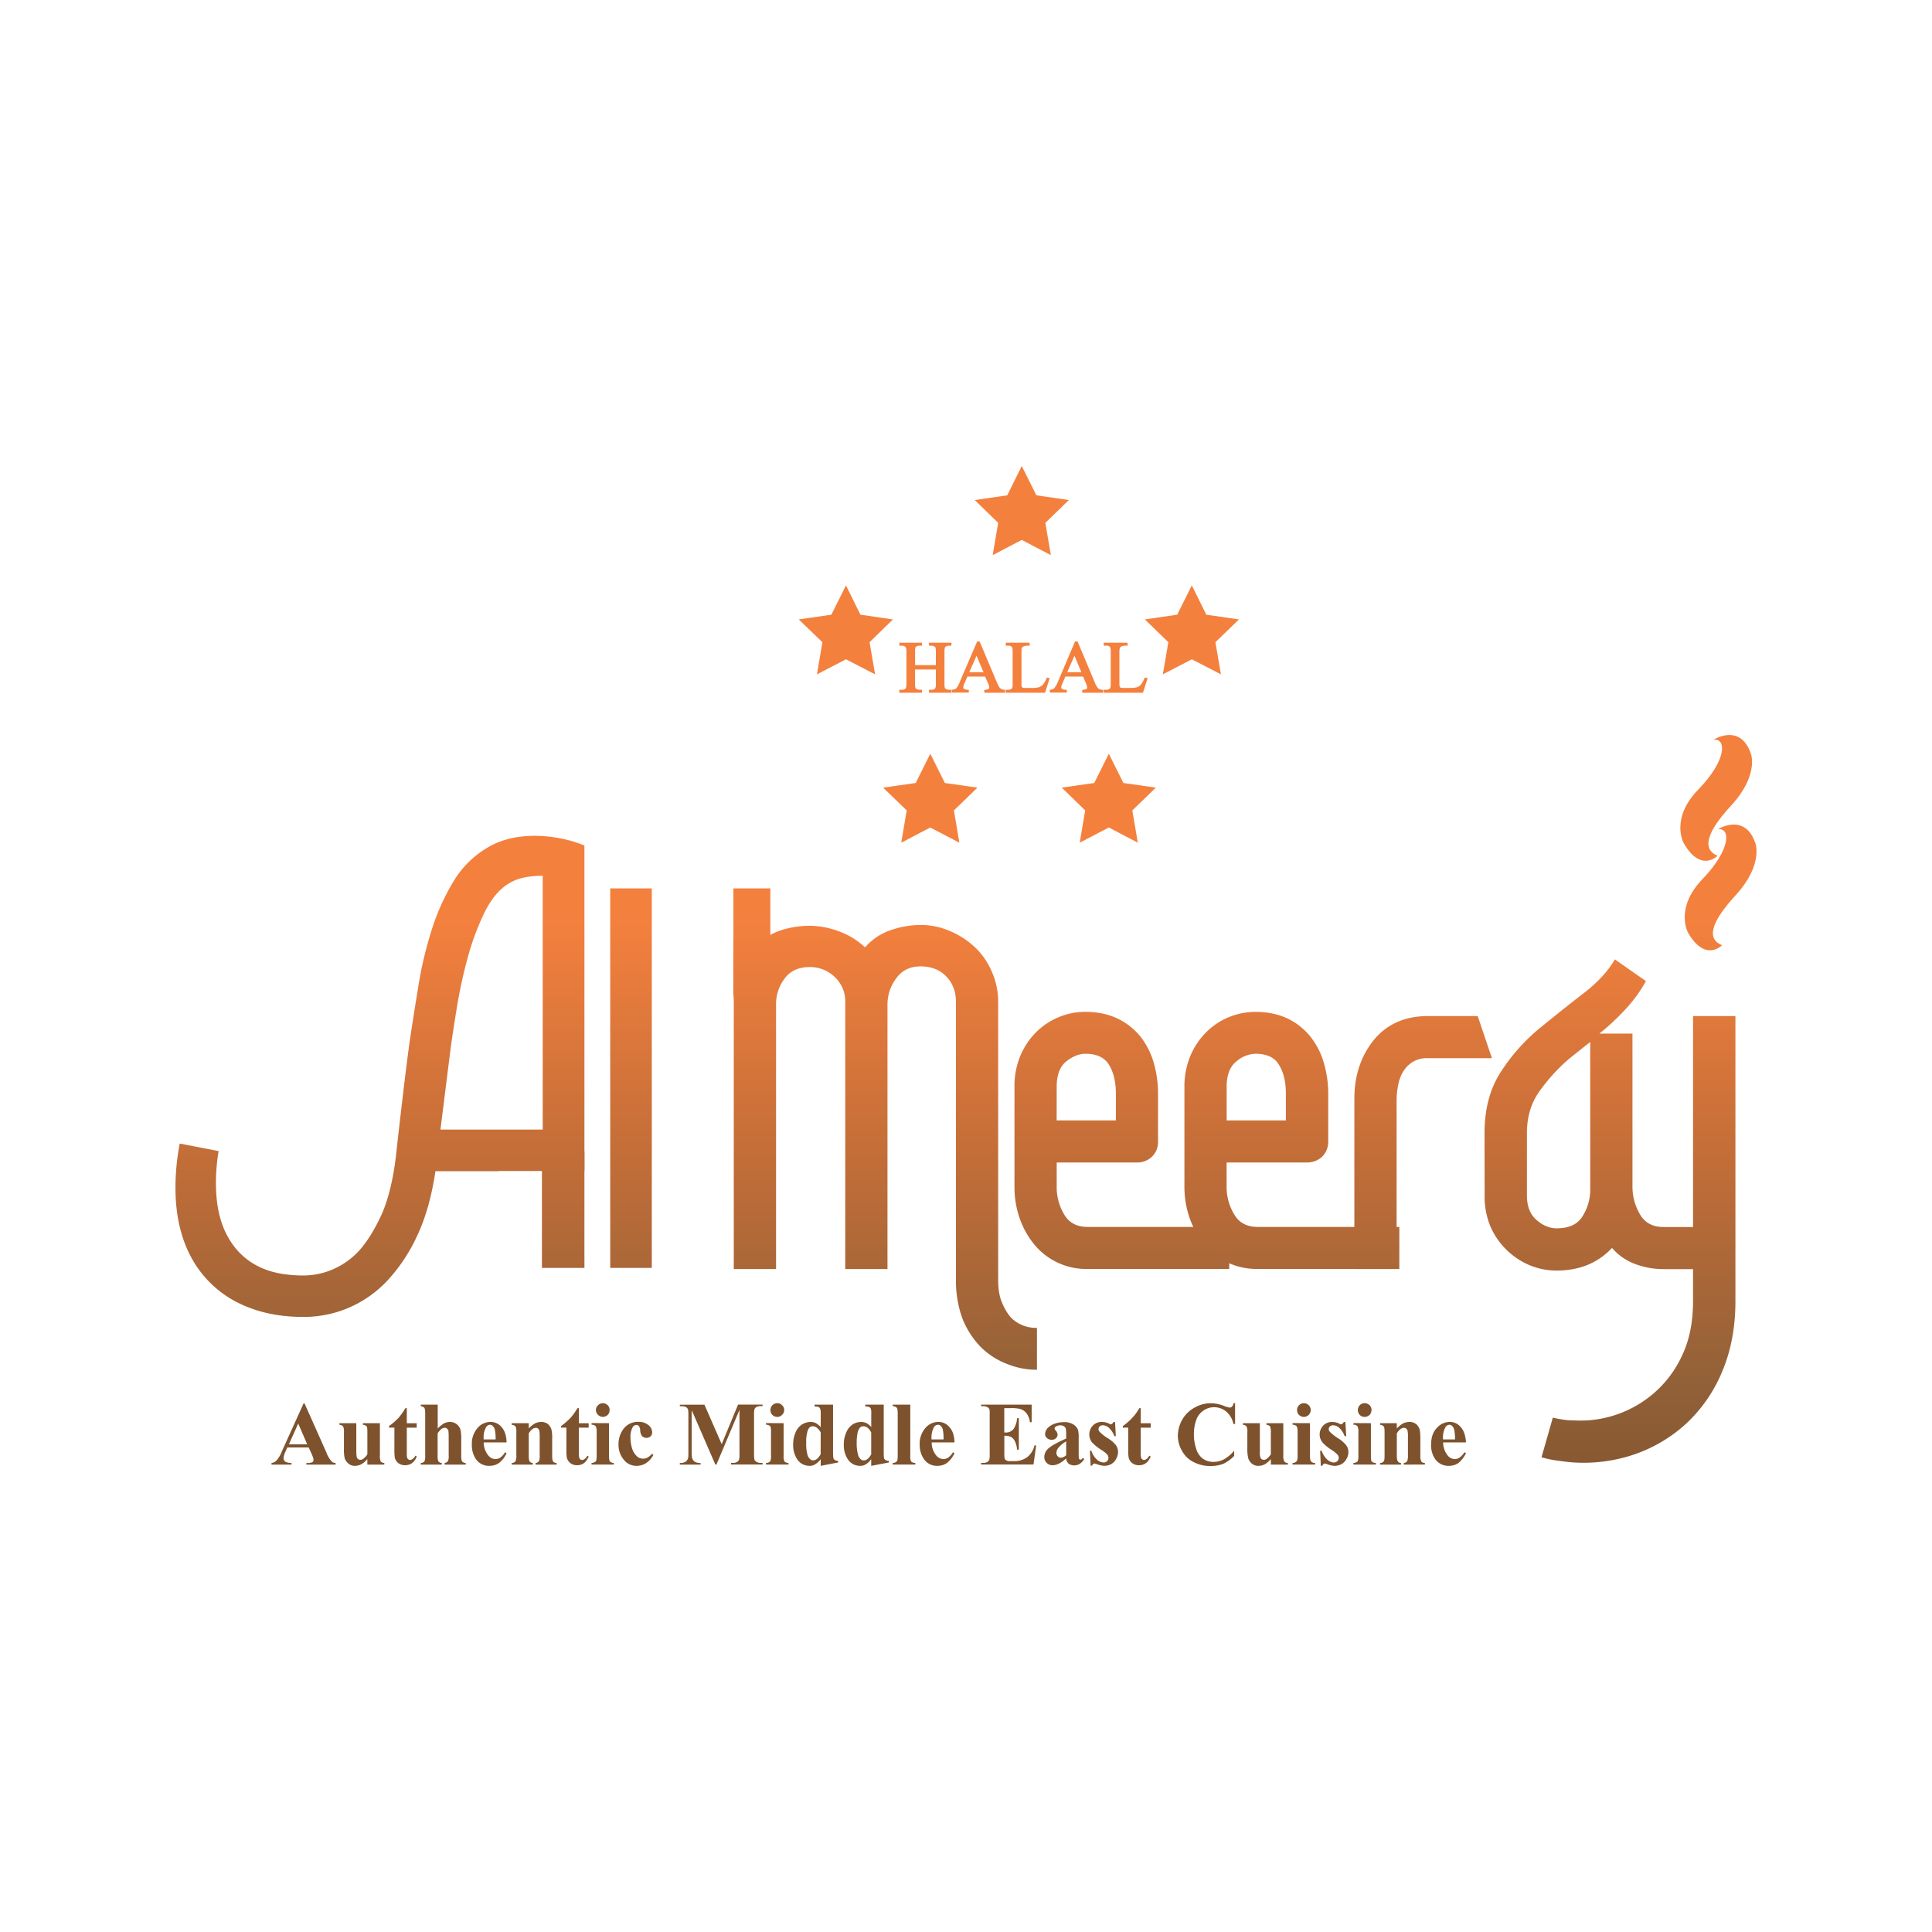 <svg xmlns="http://www.w3.org/2000/svg" xmlns:xlink="http://www.w3.org/1999/xlink" viewBox="0 0 1024 1024"><defs><style>.a{fill:url(#a);}.b{fill:url(#b);}.c{fill:url(#c);}.d{fill:url(#d);}.e{fill:url(#e);}.f{fill:url(#f);}.g{fill:url(#g);}.h{fill:url(#h);}.i{fill:url(#i);}.j{fill:url(#j);}.k{fill:url(#k);}.l{fill:url(#l);}.m{fill:url(#m);}.n{fill:url(#n);}.o{fill:url(#o);}.p{fill:url(#p);}.q{fill:url(#q);}.r{fill:url(#r);}.s{fill:url(#s);}.t{fill:url(#t);}.u{fill:url(#u);}.v{fill:url(#v);}.w{fill:url(#w);}.x{fill:url(#x);}.y{fill:url(#y);}.z{fill:url(#z);}.aa{fill:url(#aa);}.ab{fill:url(#ab);}.ac{fill:url(#ac);}.ad{fill:url(#ad);}.ae{fill:url(#ae);}.af{fill:url(#af);}.ag{fill:url(#ag);}.ah{fill:url(#ah);}.ai{fill:url(#ai);}.aj{fill:url(#aj);}.ak{fill:url(#ak);}.al{fill:url(#al);}.am{fill:url(#am);}.an{fill:url(#an);}.ao{fill:url(#ao);}.ap{fill:url(#ap);}.aq{fill:url(#aq);}.ar{fill:url(#ar);}.as{fill:url(#as);}.at{fill:url(#at);}.au{fill:url(#au);}.av{fill:url(#av);}</style><linearGradient id="a" x1="469.16" y1="487.43" x2="469.16" y2="845.12" gradientUnits="userSpaceOnUse"><stop offset="0" stop-color="#f4803e"/><stop offset="0.34" stop-color="#c46e38"/><stop offset="0.68" stop-color="#936138"/><stop offset="1" stop-color="#754c28"/></linearGradient><linearGradient id="b" x1="594.63" y1="487.45" x2="594.63" y2="845.21" xlink:href="#a"/><linearGradient id="c" x1="684.72" y1="487.45" x2="684.72" y2="845.21" xlink:href="#a"/><linearGradient id="d" x1="754.3" y1="487.44" x2="754.3" y2="845.22" xlink:href="#a"/><linearGradient id="e" x1="848.82" y1="487.47" x2="848.82" y2="845.26" xlink:href="#a"/><linearGradient id="f" x1="868.42" y1="487.45" x2="868.42" y2="845.17" xlink:href="#a"/><linearGradient id="g" x1="201.38" y1="487.46" x2="201.38" y2="845.11" xlink:href="#a"/><linearGradient id="h" x1="334.45" y1="487.47" x2="334.45" y2="845.15" xlink:href="#a"/><linearGradient id="i" x1="298.49" y1="487.43" x2="298.49" y2="845.2" xlink:href="#a"/><linearGradient id="j" x1="398.5" y1="487.49" x2="398.5" y2="845.58" xlink:href="#a"/><linearGradient id="k" x1="160.86" y1="487.31" x2="160.86" y2="845.24" gradientUnits="userSpaceOnUse"><stop offset="0.88" stop-color="#7d522d"/><stop offset="1" stop-color="#754c28"/></linearGradient><linearGradient id="l" x1="191.78" y1="486.9" x2="191.78" y2="845.35" xlink:href="#k"/><linearGradient id="m" x1="213.51" y1="487.44" x2="213.51" y2="845.22" xlink:href="#k"/><linearGradient id="n" x1="234.9" y1="487.73" x2="234.9" y2="845.14" xlink:href="#k"/><linearGradient id="o" x1="259.27" y1="486.96" x2="259.27" y2="845.34" xlink:href="#k"/><linearGradient id="p" x1="283.14" y1="487.14" x2="283.14" y2="845.28" xlink:href="#k"/><linearGradient id="q" x1="304.73" y1="487.44" x2="304.73" y2="845.22" xlink:href="#k"/><linearGradient id="r" x1="319.45" y1="487.4" x2="319.45" y2="845.21" xlink:href="#k"/><linearGradient id="s" x1="337.05" y1="486.96" x2="337.05" y2="845.34" xlink:href="#k"/><linearGradient id="t" x1="382.28" y1="487.73" x2="382.28" y2="845.14" xlink:href="#k"/><linearGradient id="u" x1="411.96" y1="487.4" x2="411.96" y2="845.21" xlink:href="#k"/><linearGradient id="v" x1="432.28" y1="487.59" x2="432.28" y2="845.19" xlink:href="#k"/><linearGradient id="w" x1="459.18" y1="487.59" x2="459.18" y2="845.19" xlink:href="#k"/><linearGradient id="x" x1="479.17" y1="487.73" x2="479.17" y2="845.14" xlink:href="#k"/><linearGradient id="y" x1="496.67" y1="486.96" x2="496.67" y2="845.34" xlink:href="#k"/><linearGradient id="z" x1="534.59" y1="487.73" x2="534.59" y2="845.14" xlink:href="#k"/><linearGradient id="aa" x1="564.08" y1="486.95" x2="564.08" y2="845.34" xlink:href="#k"/><linearGradient id="ab" x1="584.98" y1="486.96" x2="584.98" y2="845.34" xlink:href="#k"/><linearGradient id="ac" x1="602.5" y1="487.44" x2="602.5" y2="845.22" xlink:href="#k"/><linearGradient id="ad" x1="639.45" y1="487.03" x2="639.45" y2="845.33" xlink:href="#k"/><linearGradient id="ae" x1="670.67" y1="486.9" x2="670.67" y2="845.35" xlink:href="#k"/><linearGradient id="af" x1="691.09" y1="487.4" x2="691.09" y2="845.21" xlink:href="#k"/><linearGradient id="ag" x1="707.1" y1="486.96" x2="707.1" y2="845.34" xlink:href="#k"/><linearGradient id="ah" x1="723.3" y1="487.4" x2="723.3" y2="845.21" xlink:href="#k"/><linearGradient id="ai" x1="743.34" y1="487.14" x2="743.34" y2="845.28" xlink:href="#k"/><linearGradient id="aj" x1="767.72" y1="486.96" x2="767.72" y2="845.34" xlink:href="#k"/><linearGradient id="ak" x1="490.49" y1="487.3" x2="490.49" y2="844.63" xlink:href="#a"/><linearGradient id="al" x1="544.7" y1="487.3" x2="544.7" y2="844.63" xlink:href="#a"/><linearGradient id="am" x1="596.6" y1="487.3" x2="596.6" y2="844.63" xlink:href="#a"/><linearGradient id="an" x1="518.6" y1="487.36" x2="518.6" y2="844.84" xlink:href="#a"/><linearGradient id="ao" x1="570.55" y1="487.36" x2="570.55" y2="844.84" xlink:href="#a"/><linearGradient id="ap" x1="541.58" y1="487.69" x2="541.58" y2="845.78" xlink:href="#a"/><linearGradient id="aq" x1="448.31" y1="487.27" x2="448.31" y2="844.63" xlink:href="#a"/><linearGradient id="ar" x1="631.73" y1="487.27" x2="631.73" y2="844.63" xlink:href="#a"/><linearGradient id="as" x1="493.07" y1="487.41" x2="493.07" y2="844.78" xlink:href="#a"/><linearGradient id="at" x1="587.7" y1="487.41" x2="587.7" y2="844.78" xlink:href="#a"/><linearGradient id="au" x1="909.62" y1="487.43" x2="909.62" y2="845.12" xlink:href="#a"/><linearGradient id="av" x1="911.99" y1="487.43" x2="911.99" y2="845.08" xlink:href="#a"/></defs><path class="a" d="M535.78,698.32a29.08,29.08,0,0,1-4.67-7.9c-1.41-3.17-2.06-7.21-2.06-12.22V531.41a39.66,39.66,0,0,0-3.4-16.5,39,39,0,0,0-9.07-13,44.48,44.48,0,0,0-13.34-8.54,38.61,38.61,0,0,0-15.31-3.12A49.12,49.12,0,0,0,472.1,493a31.15,31.15,0,0,0-13.25,8.73l-.4.35A40,40,0,0,0,445,493.76a45.5,45.5,0,0,0-15.68-3.08,50.38,50.38,0,0,0-13.46,1.8,34.93,34.93,0,0,0-12,5.91,76.25,76.25,0,0,0-6.21-10.26c-.4.44-.71.87-1.08,1.3-2.62,3.28-5.18,6.54-7.9,9.74v27c.12,1.73.25,3.49.25,5.28V672.61h22.41V532.19a22.47,22.47,0,0,1,4.5-13.5c3-4.1,7.41-6.14,13.46-6.14a18.67,18.67,0,0,1,13.06,5.21A17.47,17.47,0,0,1,448,531.14V672.61h22.38V532.19a23.09,23.09,0,0,1,4.53-13.5c3-4.3,7.35-6.49,13-6.49s10,1.73,13.46,5.17,5.31,8.1,5.31,13.77v147A57.74,57.74,0,0,0,510.16,699a46.13,46.13,0,0,0,9.56,14.84,39.94,39.94,0,0,0,13.84,9A41.53,41.53,0,0,0,549.61,726V703.8A18.87,18.87,0,0,1,535.78,698.32Z"/><path class="b" d="M576.52,650.3c-5.77,0-9.94-2.19-12.53-6.69a28.08,28.08,0,0,1-3.92-14.84V616.14h42.57a11.18,11.18,0,0,0,8-3.14,10.67,10.67,0,0,0,3.14-7.93V579.74a58.57,58.57,0,0,0-2.41-16.9,40.48,40.48,0,0,0-7.59-14.27c-7.28-8.2-16.7-12.26-28.4-12.26a35.79,35.79,0,0,0-14.26,2.82,36.82,36.82,0,0,0-11.94,7.93,39.59,39.59,0,0,0-8.43,12.64A42.06,42.06,0,0,0,537.69,576v53.13a50.29,50.29,0,0,0,2.53,15.94,45.52,45.52,0,0,0,7.5,13.95,35.63,35.63,0,0,0,28.8,13.55h75V650.3ZM560.07,576c0-6.16,1.64-10.65,5-13.36s6.73-4.12,10.31-4.12c5.93,0,10.13,2,12.51,6s3.55,9.08,3.55,15.22v14.1h-31.4Z"/><path class="c" d="M666.6,650.3c-5.68,0-9.88-2.19-12.47-6.69a28.12,28.12,0,0,1-4-14.84V616.14h42.59a11.45,11.45,0,0,0,8.12-3.14,11.12,11.12,0,0,0,3.15-7.93V579.74a58.59,58.59,0,0,0-2.47-16.9,40.36,40.36,0,0,0-7.68-14.27c-7.17-8.2-16.64-12.26-28.37-12.26a37.06,37.06,0,0,0-26.12,10.75,39.17,39.17,0,0,0-8.46,12.64A42.07,42.07,0,0,0,627.77,576v53.13a50.07,50.07,0,0,0,2.59,15.94,46.24,46.24,0,0,0,7.53,13.95,35.44,35.44,0,0,0,12.1,9.83,36.35,36.35,0,0,0,16.61,3.72h75.07V650.3ZM650.15,576c0-6.16,1.69-10.65,5.09-13.36a16,16,0,0,1,10.25-4.12c6,0,10.21,2,12.47,6,2.47,4,3.58,9.08,3.58,15.22v14.1H650.15Z"/><path class="d" d="M717.84,672.61V582.37c0-12.14,3.37-22.46,10.25-31.08,6.91-8.45,16.51-12.75,28.64-12.75h26.49l7.53,22.31h-34a14.54,14.54,0,0,0-8,2,15.61,15.61,0,0,0-5.09,5.2,20.34,20.34,0,0,0-2.6,7.08,40.81,40.81,0,0,0-.83,7.6v89.89Z"/><path class="e" d="M786.83,600.61q0-19.74,9.17-33.3a100.69,100.69,0,0,1,20.71-22.87c7.26-5.9,14.63-11.85,22.35-17.77s13.31-12,16.85-18.19L872.37,520a74.34,74.34,0,0,1-10.9,15,123.17,123.17,0,0,1-13.76,12.82h17.53v81a28.76,28.76,0,0,0,4,14.84c2.59,4.5,6.79,6.69,12.53,6.69H910.8v22.31H881.72A42.9,42.9,0,0,1,866.78,670a29.64,29.64,0,0,1-12.38-8.57c-7.5,8-17.29,12-29.48,12a37.31,37.31,0,0,1-14.23-2.86A39.27,39.27,0,0,1,790,650.15a40.85,40.85,0,0,1-3.12-16.53Zm56-48.34-11.15,8.88a97.21,97.21,0,0,0-16.3,18.06c-4.1,6.09-6.08,13.16-6.08,21.4v33c0,5.68,1.67,10,5,12.93s7,4.5,10.68,4.5c6.42,0,11-2,13.61-6.11a26.41,26.41,0,0,0,4.27-14Z"/><path class="f" d="M919.81,538.54V689.68c0,13.84-2.38,26.25-6.94,37.09A79,79,0,0,1,894,754.28a78.24,78.24,0,0,1-27.69,16.56,83.57,83.57,0,0,1-33.22,4.22c-2.75-.24-5.43-.59-8-.95a56,56,0,0,1-8.06-1.73l6-21a54.62,54.62,0,0,0,5.68,1.07,31.52,31.52,0,0,0,5.62.39,58.73,58.73,0,0,0,22-2.93,59.86,59.86,0,0,0,20.31-11.55,58.77,58.77,0,0,0,14.94-20c3.89-8.18,5.77-17.79,5.77-28.91V538.54Z"/><path class="g" d="M265.4,620.64h44.36V448.13a69.71,69.71,0,0,0-13.86-4A75,75,0,0,0,283.58,443q-14.71,0-25.06,6.17a51.55,51.55,0,0,0-18.59,18.71,118.18,118.18,0,0,0-11.63,26.61,203.75,203.75,0,0,0-6.79,29.66c-1.67,10.14-3.09,19.22-4.3,27.32-1.26,9-2.46,18.83-3.7,29.3s-2.47,21.11-3.64,31.86c-1.48,12.49-4,22.74-7.47,30.77-3.71,8.09-7.66,14.55-12,19.41a41,41,0,0,1-14.26,10.09,39.45,39.45,0,0,1-15.25,3.13c-9.6,0-17.56-1.6-23.8-4.74a36.5,36.5,0,0,1-14.54-12.86c-5.43-8-8.09-18.44-8.09-31.15a98.21,98.21,0,0,1,1.42-17.18l-20.62-4A124.3,124.3,0,0,0,93,629.52q0,24.6,11,41.36a57.36,57.36,0,0,0,23.4,20.21c9.75,4.61,20.8,6.91,33.4,6.91a60.68,60.68,0,0,0,23.37-4.58A61.3,61.3,0,0,0,204.9,679.2,90.09,90.09,0,0,0,221.1,655c4.57-9.68,7.72-21.05,9.7-34.25h33.4A5.34,5.34,0,0,1,265.4,620.64ZM239,554.41c.77-5.2,1.73-11.92,3.15-20.38a249.35,249.35,0,0,1,5.52-25.63,137.83,137.83,0,0,1,8.83-24.15c3.61-7.47,7.93-12.83,13.12-15.95a24.78,24.78,0,0,1,7.31-3,45.72,45.72,0,0,1,10.72-1.09V598.71H233.45Z"/><rect class="h" x="323.43" y="470.87" width="22.04" height="201.14"/><rect class="i" x="287.23" y="610.23" width="22.53" height="61.79"/><rect class="j" x="388.72" y="470.87" width="19.57" height="53.3"/><path class="k" d="M163.6,767.18H152.27l-1.36,3.11a8.16,8.16,0,0,0-.62,2.55,2.34,2.34,0,0,0,1.11,2,8.31,8.31,0,0,0,3.12.6v.84H143.9v-.84a4.42,4.42,0,0,0,2.75-1.46,15.5,15.5,0,0,0,2.78-4.81l11.48-25.35h.49L173,769.86a13.76,13.76,0,0,0,2.68,4.61,2.9,2.9,0,0,0,2.2.95v.84h-15.5v-.84H163a5.11,5.11,0,0,0,2.72-.53,1.47,1.47,0,0,0,.43-1.16,2.08,2.08,0,0,0-.13-.86c0-.14-.24-.7-.61-1.76Zm-.78-1.67-4.75-11-4.94,11Z"/><path class="l" d="M201.35,754.31V771.5a6.3,6.3,0,0,0,.46,3.1,2.49,2.49,0,0,0,1.89.82v.84h-9v-2.92a11.06,11.06,0,0,1-3.15,2.7,7.24,7.24,0,0,1-3.49.89,5.06,5.06,0,0,1-3.33-1.16,7.31,7.31,0,0,1-2-2.68,20.67,20.67,0,0,1-.43-5.27v-8.74a6.39,6.39,0,0,0-.49-3.13,3.26,3.26,0,0,0-1.91-.78v-.86h8.95v15a18.69,18.69,0,0,0,.24,3,2.33,2.33,0,0,0,.75,1.06,1.68,1.68,0,0,0,1.07.35,2.3,2.3,0,0,0,1.52-.46,8.68,8.68,0,0,0,2.28-2.44V759.08c0-1.66-.06-2.68-.37-3.13a3.61,3.61,0,0,0-2-.78v-.86Z"/><path class="m" d="M215.61,746.34v8h5.25v2.36h-5.25v13.49a11.64,11.64,0,0,0,.18,2.44,1.56,1.56,0,0,0,.62.84,1.09,1.09,0,0,0,.8.35c1,0,2.1-.73,3-2.29l.68.5c-1.24,3.06-3.34,4.58-6.27,4.58a6.1,6.1,0,0,1-3.55-1.16,5.83,5.83,0,0,1-1.79-2.69,27.73,27.73,0,0,1-.24-4.28V756.67h-2.85v-.82a35.72,35.72,0,0,0,5.07-4.38,33.9,33.9,0,0,0,3.61-5.13Z"/><path class="n" d="M232,744.5v12.63a15.39,15.39,0,0,1,3.3-2.69,6.92,6.92,0,0,1,3.18-.78,5.68,5.68,0,0,1,3.52,1.16,5.93,5.93,0,0,1,2,2.74,21.61,21.61,0,0,1,.46,5.36v8.58c0,1.64.15,2.69.49,3.1a2.44,2.44,0,0,0,1.89.82v.84H235.67v-.84a2.75,2.75,0,0,0,1.73-1,5.9,5.9,0,0,0,.41-2.94v-9.79a29.79,29.79,0,0,0-.16-3.44,2.2,2.2,0,0,0-.8-1.09,1.4,1.4,0,0,0-1.11-.4,3.08,3.08,0,0,0-1.79.64,9.65,9.65,0,0,0-2,2.33V771.5a7.7,7.7,0,0,0,.34,2.94,2.49,2.49,0,0,0,1.88,1v.84H223v-.84a2.52,2.52,0,0,0,2-.95,7.51,7.51,0,0,0,.36-3V749.23c0-1.67-.15-2.66-.49-3.07a2.88,2.88,0,0,0-1.85-.85v-.81Z"/><path class="o" d="M268.49,764.5H256.36a11.16,11.16,0,0,0,2.38,6.83,4.84,4.84,0,0,0,3.85,2,4.72,4.72,0,0,0,2.66-.82,9.66,9.66,0,0,0,2.44-2.78l.8.47a13.25,13.25,0,0,1-4,5.21,8.63,8.63,0,0,1-5,1.51,8.34,8.34,0,0,1-7.4-3.79,13.33,13.33,0,0,1-2-7.51,12.51,12.51,0,0,1,3-8.73,9,9,0,0,1,6.95-3.24,7.51,7.51,0,0,1,5.8,2.74C267.53,758.19,268.4,761,268.49,764.5Zm-5.81-1.58a23.35,23.35,0,0,0-.4-5.19,3.84,3.84,0,0,0-1.36-2.11,1.7,1.7,0,0,0-1.23-.45,2.46,2.46,0,0,0-2,1.18,10.78,10.78,0,0,0-1.36,5.79v.78Z"/><path class="p" d="M280.25,754.31v2.82a12.3,12.3,0,0,1,3.27-2.66,7,7,0,0,1,3.4-.81,5.61,5.61,0,0,1,3.55,1.16,6.58,6.58,0,0,1,1.82,2.94,20.1,20.1,0,0,1,.37,5.16v8.55c0,1.67.15,2.72.49,3.13a2.38,2.38,0,0,0,1.88.82v.84H283.89v-.84a2.42,2.42,0,0,0,1.82-1.06,7,7,0,0,0,.34-2.89v-9.76a22.79,22.79,0,0,0-.18-3.44,2.29,2.29,0,0,0-.68-1.09,1.74,1.74,0,0,0-1.11-.4c-1.36,0-2.66,1-3.83,2.94v11.75c0,1.62.12,2.64.46,3.07a2.08,2.08,0,0,0,1.7.88v.84H271.24v-.84a2.57,2.57,0,0,0,2-.95,6.48,6.48,0,0,0,.43-3V759.08a6.39,6.39,0,0,0-.49-3.13,3.3,3.3,0,0,0-2-.78v-.86Z"/><path class="q" d="M306.83,746.34v8H312v2.36h-5.21v13.49a7.74,7.74,0,0,0,.24,2.44,1.57,1.57,0,0,0,1.42,1.19c1,0,1.95-.73,2.91-2.29l.64.5c-1.29,3.06-3.27,4.58-6.17,4.58a5.7,5.7,0,0,1-3.55-1.16,5.4,5.4,0,0,1-1.82-2.69,23.63,23.63,0,0,1-.25-4.28V756.67h-2.84v-.82a39.29,39.29,0,0,0,5.06-4.38,35.6,35.6,0,0,0,3.65-5.13Z"/><path class="r" d="M322.79,754.31v17.34c0,1.58.15,2.6.55,3a2.88,2.88,0,0,0,2,.76v.84H313.52v-.84a3.34,3.34,0,0,0,2.26-.88c.31-.35.46-1.31.46-2.89V758.86a5.59,5.59,0,0,0-.55-3,3.27,3.27,0,0,0-2.17-.74v-.86Zm-3.28-10.59a3.66,3.66,0,0,1,2.6,1.09,3.45,3.45,0,0,1,1,2.54,3.58,3.58,0,0,1-1,2.57,3.91,3.91,0,0,1-2.6,1.07,3.78,3.78,0,0,1-3.67-3.64,3.37,3.37,0,0,1,1.14-2.54A3.3,3.3,0,0,1,319.51,743.72Z"/><path class="s" d="M345.57,770.56l.74.55a11.56,11.56,0,0,1-3.89,4.38,9.4,9.4,0,0,1-4.88,1.44,8.47,8.47,0,0,1-7-3.35,12.25,12.25,0,0,1-2.72-8,13.37,13.37,0,0,1,2.41-7.9,9.37,9.37,0,0,1,8-4.07,8,8,0,0,1,5.43,1.71,4.92,4.92,0,0,1,2,3.88,2.78,2.78,0,0,1-.86,2.08,3,3,0,0,1-2.2.81,3.34,3.34,0,0,1-2.28-.88,5.37,5.37,0,0,1-1-3.3,4.34,4.34,0,0,0-.71-2.08,1.7,1.7,0,0,0-1.27-.57,2.39,2.39,0,0,0-2,1.16,10.6,10.6,0,0,0-1.17,5.6,19,19,0,0,0,.92,5.9,9.48,9.48,0,0,0,2.78,4.2,4.64,4.64,0,0,0,3,1,4.86,4.86,0,0,0,2.22-.51A10.56,10.56,0,0,0,345.57,770.56Z"/><path class="t" d="M382.52,765.45l8.67-21h13v.81h-1a4.9,4.9,0,0,0-2.29.49,2.73,2.73,0,0,0-1,1.12,12.12,12.12,0,0,0-.24,2.94v20.93a12.78,12.78,0,0,0,.24,3,2.64,2.64,0,0,0,1.12,1.1,3.8,3.8,0,0,0,2.16.53h1v.84H387.49v-.84h1a4,4,0,0,0,2.2-.53,2.59,2.59,0,0,0,1-1.16,10,10,0,0,0,.25-2.94V747.27l-12.22,29h-.56l-12.53-28.84v22.39a13.54,13.54,0,0,0,.19,2.89,4.06,4.06,0,0,0,1.23,1.93,5.8,5.8,0,0,0,3.27.79v.84h-11v-.84h.47a4.7,4.7,0,0,0,1.88-.36,3.32,3.32,0,0,0,1.42-1,4.58,4.58,0,0,0,.71-1.68c0-.19.06-1,.06-2.4v-20.1a13.93,13.93,0,0,0-.22-3,3.31,3.31,0,0,0-1.07-1.12,5.84,5.84,0,0,0-2.17-.43h-1.08v-.81h13.06Z"/><path class="u" d="M415.33,754.31v17.34a6,6,0,0,0,.49,3,3.11,3.11,0,0,0,2.1.76v.84H406v-.84a3.19,3.19,0,0,0,2.22-.88,5.75,5.75,0,0,0,.43-2.89V758.86a6.25,6.25,0,0,0-.43-3,3.71,3.71,0,0,0-2.22-.74v-.86ZM412,743.72a3.13,3.13,0,0,1,2.5,1.09,3.18,3.18,0,0,1,1.14,2.54,3.5,3.5,0,0,1-1.14,2.57A3.41,3.41,0,0,1,412,751a3.79,3.79,0,0,1-2.63-1.07,3.41,3.41,0,0,1-1-2.57,3.29,3.29,0,0,1,1-2.54A3.56,3.56,0,0,1,412,743.72Z"/><path class="v" d="M441.53,744.5v25.11a21.64,21.64,0,0,0,.16,3.09,1.83,1.83,0,0,0,.71,1.09,3.72,3.72,0,0,0,1.82.52v.83L435,776.93v-3.55a10,10,0,0,1-3,2.77,5.24,5.24,0,0,1-2.91.78,7.79,7.79,0,0,1-6.76-3.79,13.85,13.85,0,0,1-1.94-7.48,15.88,15.88,0,0,1,1.23-6.33,9.17,9.17,0,0,1,3.37-4.27,8.77,8.77,0,0,1,4.66-1.4,6.29,6.29,0,0,1,2.75.62A10.44,10.44,0,0,1,435,756.4v-6.59a10.14,10.14,0,0,0-.24-3,2.7,2.7,0,0,0-.81-1.06,6.54,6.54,0,0,0-2.22-.26v-1ZM435,759.25c-1.2-2.19-2.62-3.3-4.26-3.3a2.88,2.88,0,0,0-1.51.48,4.85,4.85,0,0,0-1.33,2.59,18.43,18.43,0,0,0-.59,5.59,21.92,21.92,0,0,0,.59,6.15,4.84,4.84,0,0,0,1.73,2.82A1.87,1.87,0,0,0,431,774c1.42,0,2.75-1.06,3.95-3.2Z"/><path class="w" d="M468.39,744.5v25.11c0,1.72.09,2.75.09,3.09.22.5.37.88.78,1.09a3.65,3.65,0,0,0,1.88.52v.83l-9.38,1.79v-3.55a9.86,9.86,0,0,1-2.91,2.77,5.39,5.39,0,0,1-3,.78,7.64,7.64,0,0,1-6.67-3.79,13.51,13.51,0,0,1-1.94-7.48,14.91,14.91,0,0,1,1.26-6.33,9.19,9.19,0,0,1,3.3-4.27,8.37,8.37,0,0,1,4.6-1.4,6.91,6.91,0,0,1,2.84.62,8.06,8.06,0,0,1,2.54,2.12v-6.59a11.26,11.26,0,0,0-.16-3,2,2,0,0,0-.86-1.06,5.73,5.73,0,0,0-2.13-.26v-1Zm-6.63,14.75c-1.12-2.19-2.54-3.3-4.17-3.3a3.16,3.16,0,0,0-1.55.48,5.74,5.74,0,0,0-1.42,2.59,23.79,23.79,0,0,0-.55,5.59,22.22,22.22,0,0,0,.65,6.15,4.8,4.8,0,0,0,1.66,2.82,2.35,2.35,0,0,0,1.52.46c1.32,0,2.68-1.06,3.86-3.2Z"/><path class="x" d="M482.47,744.5v27.15a6,6,0,0,0,.46,3,3.34,3.34,0,0,0,2.22.76v.84h-12v-.84a3,3,0,0,0,2.19-.88c.31-.35.46-1.31.46-2.89V749c0-1.58-.15-2.49-.56-2.91a2.83,2.83,0,0,0-2.09-.78v-.81Z"/><path class="y" d="M505.9,764.5H493.8a11,11,0,0,0,2.34,6.83,5.08,5.08,0,0,0,3.89,2,4.54,4.54,0,0,0,2.59-.82,9.11,9.11,0,0,0,2.45-2.78l.83.47a13.82,13.82,0,0,1-4,5.21,8.61,8.61,0,0,1-5,1.51,8.27,8.27,0,0,1-7.34-3.79,13.12,13.12,0,0,1-2.1-7.51,12.52,12.52,0,0,1,3-8.73,9,9,0,0,1,7-3.24,7.48,7.48,0,0,1,5.74,2.74C504.91,758.19,505.83,761,505.9,764.5Zm-5.81-1.58a23.89,23.89,0,0,0-.37-5.19,4.16,4.16,0,0,0-1.26-2.11,1.93,1.93,0,0,0-1.33-.45,2.52,2.52,0,0,0-2.07,1.18,11.06,11.06,0,0,0-1.35,5.79v.78Z"/><path class="z" d="M532.29,746.34v12.91h.55a5,5,0,0,0,4.45-2,11,11,0,0,0,1.76-5.59H540v16.7h-.93a12.36,12.36,0,0,0-1.17-4.5,5.41,5.41,0,0,0-2.1-2.3,8,8,0,0,0-3.49-.59v8.88a23.44,23.44,0,0,0,.16,3.25,2,2,0,0,0,.86.9,3.2,3.2,0,0,0,2,.43h1.92a11.7,11.7,0,0,0,7.19-2.09,11.25,11.25,0,0,0,3.86-6.23h.89l-1.42,10.11H520v-.84h1.15a3.88,3.88,0,0,0,2.19-.53,2.56,2.56,0,0,0,1-1.16,11,11,0,0,0,.21-2.94V749.92a24,24,0,0,0-.06-2.65,2.24,2.24,0,0,0-.86-1.28,4.17,4.17,0,0,0-2.44-.68H520v-.81h26.8v9.29h-.93a9.77,9.77,0,0,0-1.91-4.88,7.12,7.12,0,0,0-3.46-2.19,20.3,20.3,0,0,0-5-.38Z"/><path class="aa" d="M565.1,773c-2.68,2.39-5,3.6-7.16,3.6a4.12,4.12,0,0,1-3.15-1.24,4.18,4.18,0,0,1-1.29-3.09,6.08,6.08,0,0,1,2.16-4.55q2.13-2,9.44-5.28v-2.19a14.16,14.16,0,0,0-.24-3.17,2.73,2.73,0,0,0-1-1.15,3.7,3.7,0,0,0-1.73-.49,4.33,4.33,0,0,0-2.56.7,1.21,1.21,0,0,0-.62,1,1.74,1.74,0,0,0,.71,1.17,3.6,3.6,0,0,1,.86,2,2.65,2.65,0,0,1-.86,2,3.07,3.07,0,0,1-2.22.79,3.62,3.62,0,0,1-2.53-.9,2.81,2.81,0,0,1-1-2,5.17,5.17,0,0,1,1.32-3.27,9.94,9.94,0,0,1,3.83-2.36,15,15,0,0,1,4.94-.81,8.67,8.67,0,0,1,5,1.3,6.12,6.12,0,0,1,2.41,2.88,19.61,19.61,0,0,1,.31,4.58v8.5c0,1,.06,1.6.06,1.81a.93.93,0,0,0,.4.61,1.06,1.06,0,0,0,.56.21c.4,0,.77-.32,1.26-.92l.68.6a8.12,8.12,0,0,1-2.41,2.54,5.51,5.51,0,0,1-2.93.81,4.77,4.77,0,0,1-2.93-.89A4.15,4.15,0,0,1,565.1,773Zm0-1.71v-7.33a14.31,14.31,0,0,0-4.26,3.56,4.46,4.46,0,0,0-.93,2.56,2.6,2.6,0,0,0,.81,1.87,2,2,0,0,0,1.6.67A4.44,4.44,0,0,0,565.1,771.27Z"/><path class="ab" d="M591,753.69l.4,7.5h-.77a11,11,0,0,0-3-4.52,5,5,0,0,0-3.09-1.25,2.55,2.55,0,0,0-1.7.59,2.21,2.21,0,0,0-.61,1.55,1.92,1.92,0,0,0,.46,1.17,21.12,21.12,0,0,0,4.23,3.41,16.69,16.69,0,0,1,4.57,3.87,6.58,6.58,0,0,1,1.11,3.6,8.06,8.06,0,0,1-1,3.62A7,7,0,0,1,589,776a8.08,8.08,0,0,1-3.64.92,12.63,12.63,0,0,1-4.3-1,5.39,5.39,0,0,0-.92-.22c-.59,0-1,.35-1.36,1.16h-.71l-.4-7.94h.8a10.15,10.15,0,0,0,2.9,4.67,5.56,5.56,0,0,0,3.52,1.56,2.83,2.83,0,0,0,1.89-.7,2.41,2.41,0,0,0,.7-1.71,2.67,2.67,0,0,0-.7-1.89,17.54,17.54,0,0,0-3.19-2.47,25.19,25.19,0,0,1-4.69-3.79,6.56,6.56,0,0,1-1.54-4.28,6.76,6.76,0,0,1,1.73-4.58,6.3,6.3,0,0,1,5.06-2.06,8,8,0,0,1,3.52.81,1.54,1.54,0,0,0,1.08.38,1.83,1.83,0,0,0,.65-.13,8.69,8.69,0,0,0,.77-1Z"/><path class="ac" d="M604.62,746.34v8h5.27v2.36h-5.27v13.49a7.76,7.76,0,0,0,.21,2.44,1.23,1.23,0,0,0,.65.84,1.08,1.08,0,0,0,.77.35c1,0,2-.73,2.93-2.29l.71.5c-1.32,3.06-3.33,4.58-6.23,4.58a6,6,0,0,1-3.62-1.16,5.61,5.61,0,0,1-1.79-2.69,19.08,19.08,0,0,1-.24-4.28V756.67h-2.9v-.82a29,29,0,0,0,5-4.38,22.49,22.49,0,0,0,3.73-5.13Z"/><path class="ad" d="M654.62,743.72v11h-.89a11.66,11.66,0,0,0-3.86-6.62,10.1,10.1,0,0,0-6.45-2.24,9.71,9.71,0,0,0-5.47,1.7,10.11,10.11,0,0,0-3.7,4.47,21.59,21.59,0,0,0-1.45,7.89,23.68,23.68,0,0,0,1.14,7.75,10.12,10.12,0,0,0,3.4,5.31,9.54,9.54,0,0,0,5.92,1.84,11.65,11.65,0,0,0,5.56-1.41,19.94,19.94,0,0,0,5.31-4.5v2.74a19.55,19.55,0,0,1-5.56,4.12,18.18,18.18,0,0,1-6.85,1.24,18.82,18.82,0,0,1-9.14-2.12A13.88,13.88,0,0,1,626.5,769a16.06,16.06,0,0,1-2.22-8,17.61,17.61,0,0,1,2.44-8.73,16.63,16.63,0,0,1,6.54-6.26,17.2,17.2,0,0,1,8.52-2.27,19.79,19.79,0,0,1,7.16,1.49,11.87,11.87,0,0,0,2.78.81,1.59,1.59,0,0,0,1.26-.51,2.71,2.71,0,0,0,.75-1.79Z"/><path class="ae" d="M680.18,754.31V771.5a6.4,6.4,0,0,0,.53,3.1,2.3,2.3,0,0,0,1.88.82v.84h-9v-2.92a12.83,12.83,0,0,1-3.11,2.7,7.33,7.33,0,0,1-3.58.89,5.13,5.13,0,0,1-3.34-1.16,6.16,6.16,0,0,1-1.91-2.68,19.51,19.51,0,0,1-.53-5.27v-8.74a6,6,0,0,0-.49-3.13,2.87,2.87,0,0,0-1.88-.78v-.86h9v15a8.28,8.28,0,0,0,.25,3,1.41,1.41,0,0,0,.74,1.06,1.54,1.54,0,0,0,1.08.35,2.63,2.63,0,0,0,1.51-.46,10.65,10.65,0,0,0,2.25-2.44V759.08a7.38,7.38,0,0,0-.46-3.13,3.18,3.18,0,0,0-1.88-.78v-.86Z"/><path class="af" d="M694.32,754.31v17.34c0,1.58.18,2.6.59,3a3.08,3.08,0,0,0,2.16.76v.84h-12v-.84a2.66,2.66,0,0,0,2.1-.88c.4-.35.59-1.31.59-2.89V758.86c0-1.57-.19-2.54-.59-3a3.16,3.16,0,0,0-2.1-.74v-.86Zm-3.21-10.59a3.46,3.46,0,0,1,2.53,1.09,3.54,3.54,0,0,1,1.08,2.54,3.67,3.67,0,0,1-3.61,3.64,3.76,3.76,0,0,1-2.63-1.07,3.65,3.65,0,0,1-1-2.57,3.59,3.59,0,0,1,3.64-3.63Z"/><path class="ag" d="M713.09,753.69l.43,7.5h-.84a10.91,10.91,0,0,0-3-4.52,5.13,5.13,0,0,0-3.09-1.25,2.61,2.61,0,0,0-1.66.59,2,2,0,0,0-.68,1.55,2.62,2.62,0,0,0,.43,1.17,26,26,0,0,0,4.26,3.41,17.34,17.34,0,0,1,4.57,3.87,6.12,6.12,0,0,1,1.17,3.6,7,7,0,0,1-1,3.62,6.77,6.77,0,0,1-2.62,2.78,8.14,8.14,0,0,1-3.7.92,12.53,12.53,0,0,1-4.2-1,5,5,0,0,0-.93-.22c-.55,0-1,.35-1.36,1.16h-.8l-.37-7.94h.84a10.52,10.52,0,0,0,2.93,4.67,5.33,5.33,0,0,0,3.49,1.56,2.67,2.67,0,0,0,1.82-.7,2.52,2.52,0,0,0,.8-1.71,2.75,2.75,0,0,0-.8-1.89,16.15,16.15,0,0,0-3.15-2.47,22.74,22.74,0,0,1-4.6-3.79,6.61,6.61,0,0,1-1.58-4.28,6.69,6.69,0,0,1,1.76-4.58,6.21,6.21,0,0,1,5-2.06,8.13,8.13,0,0,1,3.52.81,1.5,1.5,0,0,0,1,.38,1.83,1.83,0,0,0,.68-.13,6.27,6.27,0,0,0,.83-1Z"/><path class="ah" d="M726.61,754.31v17.34c0,1.58.12,2.6.46,3a3.19,3.19,0,0,0,2.19.76v.84H717.35v-.84a3.31,3.31,0,0,0,2.22-.88,6.74,6.74,0,0,0,.4-2.89V758.86a5.46,5.46,0,0,0-.56-3,2.81,2.81,0,0,0-2.06-.74v-.86Zm-3.31-10.59a3.73,3.73,0,0,1,2.63,1.09,3.43,3.43,0,0,1,1,2.54,4,4,0,0,1-1,2.57A4,4,0,0,1,723.3,751a3.66,3.66,0,0,1-2.62-1.07,3.93,3.93,0,0,1-1-2.57,3.77,3.77,0,0,1,1-2.54A3.45,3.45,0,0,1,723.3,743.72Z"/><path class="ai" d="M740.34,754.31v2.82a13.91,13.91,0,0,1,3.28-2.66,7.83,7.83,0,0,1,3.42-.81,5.42,5.42,0,0,1,3.55,1.16,6.13,6.13,0,0,1,1.88,2.94,26.14,26.14,0,0,1,.34,5.16v8.55a6.11,6.11,0,0,0,.53,3.13c.21.46.89.74,1.88.82v.84H744.05v-.84a2.38,2.38,0,0,0,1.82-1.06,7.56,7.56,0,0,0,.37-2.89v-9.76a14.92,14.92,0,0,0-.22-3.44,1.81,1.81,0,0,0-.74-1.09,1.56,1.56,0,0,0-1.08-.4c-1.39,0-2.65,1-3.86,2.94v11.75c0,1.62.19,2.64.59,3.07.22.52.74.8,1.63.88v.84H731.45v-.84a2.4,2.4,0,0,0,2-.95c.28-.36.4-1.33.4-3V759.08c0-1.66-.12-2.68-.49-3.13a3.25,3.25,0,0,0-1.89-.78v-.86Z"/><path class="aj" d="M777,764.5h-12.1a11.08,11.08,0,0,0,2.32,6.83,4.92,4.92,0,0,0,3.89,2,4.16,4.16,0,0,0,2.53-.82,9.34,9.34,0,0,0,2.53-2.78l.83.47a15,15,0,0,1-4,5.21,8.74,8.74,0,0,1-5.06,1.51,8.47,8.47,0,0,1-7.41-3.79,12.64,12.64,0,0,1-2-7.51c0-3.6.9-6.61,3-8.73a9.06,9.06,0,0,1,6.94-3.24,7.37,7.37,0,0,1,5.75,2.74C775.9,758.19,776.77,761,777,764.5Zm-5.83-1.58a21.17,21.17,0,0,0-.43-5.19,4,4,0,0,0-1.27-2.11,1.89,1.89,0,0,0-1.3-.45,2.44,2.44,0,0,0-2,1.18,11,11,0,0,0-1.36,5.79v.78Z"/><path class="ak" d="M504.29,342.22h-1.42a3.76,3.76,0,0,0-1.48.41,1.07,1.07,0,0,0-.59.67,8.84,8.84,0,0,0-.21,2.35v16.5a9.74,9.74,0,0,0,.21,2.44,1.11,1.11,0,0,0,.59.58,3.21,3.21,0,0,0,1.48.4h1.42v1.6H492.38v-1.6h1.33a2.3,2.3,0,0,0,2-.78,6.11,6.11,0,0,0,.31-2.64v-7.3H485v7.3a7.28,7.28,0,0,0,.21,2.44c0,.2.25.38.5.58a3.92,3.92,0,0,0,1.57.4h1.39v1.6h-12v-1.6h1.36a2.22,2.22,0,0,0,2-.78c.06-.08.4-.63.4-2.64v-16.5c0-1.64-.15-2.24-.34-2.44,0-.23-.22-.38-.55-.58a3,3,0,0,0-1.49-.41h-1.36v-1.58h12v1.58h-1.39a3.2,3.2,0,0,0-1.57.41,1,1,0,0,0-.56.67,10.79,10.79,0,0,0-.15,2.35v6.89h11v-6.89a10.44,10.44,0,0,0-.19-2.44,2,2,0,0,0-.61-.58,3.4,3.4,0,0,0-1.51-.41h-1.33v-1.58h11.91Z"/><path class="al" d="M553.9,367.17H533.06v-1.6h1.42a2.42,2.42,0,0,0,2-.83,7.43,7.43,0,0,0,.24-2.59V345.57c0-2-.24-2.51-.37-2.65a2.32,2.32,0,0,0-1.85-.7h-1.42v-1.58h12.66v1.64l-.68-.06a5.65,5.65,0,0,0-2.53.38,2.19,2.19,0,0,0-.87.74c-.18.24-.24.82-.24,2.75v16.06a4.13,4.13,0,0,0,.24,2,1,1,0,0,0,.46.35,13.36,13.36,0,0,0,2.78.12h1.83a13.34,13.34,0,0,0,4-.39,6.62,6.62,0,0,0,2.1-1.41,12.92,12.92,0,0,0,1.88-3.43l.09-.29,1.55.29Z"/><path class="am" d="M605.79,367.17H585v-1.6h1.52a2.26,2.26,0,0,0,1.88-.83c.15-.2.3-.76.3-2.59V345.57a5.8,5.8,0,0,0-.36-2.65,2.25,2.25,0,0,0-1.82-.7H585v-1.58h12.63v1.64l-.71-.06a5.3,5.3,0,0,0-2.44.38,1.62,1.62,0,0,0-.87.74c-.15.24-.3.82-.3,2.75v16.06c0,1.23.09,1.76.3,2s.16.27.41.35a14.18,14.18,0,0,0,2.83.12h1.8a14.37,14.37,0,0,0,4.07-.39,4.84,4.84,0,0,0,2-1.41,12.62,12.62,0,0,0,1.89-3.43l.15-.29,1.52.29Z"/><path class="an" d="M532.38,365.6a3.91,3.91,0,0,1-2.22-.81c-.4-.28-.92-1.1-1.82-3.17L519.23,340h-1.32l-9.17,21.33a10.75,10.75,0,0,1-2,3.6c-.06.12-.56.41-1.85.63l-.4,0v1.52h9V365.6h-.4c-1.51-.08-2-.39-2.13-.51-.4-.3-.4-.5-.4-.66a6.92,6.92,0,0,1,.52-2.08l1.67-3.75h9.38l1.49,3.37a9.15,9.15,0,0,1,.71,2.54.92.92,0,0,1-.41.66,3.82,3.82,0,0,1-1.79.43h-.43v1.57h11V365.6Zm-18.64-9.34,3.83-8.7,3.7,8.7Z"/><path class="ao" d="M584.27,365.6a3.92,3.92,0,0,1-2.25-.81,9.55,9.55,0,0,1-1.79-3.17L571.15,340h-1.36l-9.07,21.33a13.53,13.53,0,0,1-2.07,3.6,4.08,4.08,0,0,1-1.91.63l-.31,0v1.52h9V365.6H565a3.7,3.7,0,0,1-2.16-.51c-.31-.3-.4-.5-.4-.66a5.41,5.41,0,0,1,.64-2.08l1.58-3.75h9.42l1.42,3.37a7.14,7.14,0,0,1,.7,2.54,1,1,0,0,1-.27.66,5.12,5.12,0,0,1-1.85.43h-.47v1.57h11.08V365.6Zm-18.61-9.34,3.82-8.7,3.65,8.7Z"/><polygon class="ap" points="541.55 246.99 549.3 262.53 566.52 265.04 554.05 277.12 556.98 294.23 541.55 286.16 526.15 294.23 529.05 277.12 516.64 265.04 533.87 262.53 541.55 246.99"/><polygon class="aq" points="448.39 310.27 456.04 325.8 473.27 328.31 460.89 340.39 463.82 357.42 448.39 349.44 432.99 357.42 435.89 340.39 423.36 328.31 440.64 325.8 448.39 310.27"/><polygon class="ar" points="631.69 310.27 639.37 325.8 656.66 328.31 644.19 340.39 647.12 357.42 631.69 349.44 616.31 357.42 619.25 340.39 606.81 328.31 623.94 325.8 631.69 310.27"/><polygon class="as" points="493.06 399.5 500.8 415 518.06 417.46 505.59 429.54 508.49 446.65 493.06 438.59 477.68 446.65 480.58 429.54 468.08 417.46 485.34 415 493.06 399.5"/><polygon class="at" points="587.7 399.5 595.41 415 612.64 417.46 600.14 429.54 603.07 446.65 587.7 438.59 572.26 446.65 575.17 429.54 562.76 417.46 579.98 415 587.7 399.5"/><path class="au" d="M908.55,391.86s14-8.68,19.5,7.75c0,0,4.26,11.36-10.55,27.39s-14.29,23.6-7.17,26.58c0,0-8.82,9.22-17.93-6.69,0,0-7.32-12.95,7.69-28.37s15.28-27.44,7.93-26.45"/><path class="av" d="M910.8,439.36s14.1-8.76,19.63,7.67c0,0,4.26,11.36-10.52,27.48S905.52,498,912.71,501c0,0-8.77,9.26-18-6.62,0,0-7.29-12.92,7.65-28.45s15.19-27.35,8-26.44"/></svg>